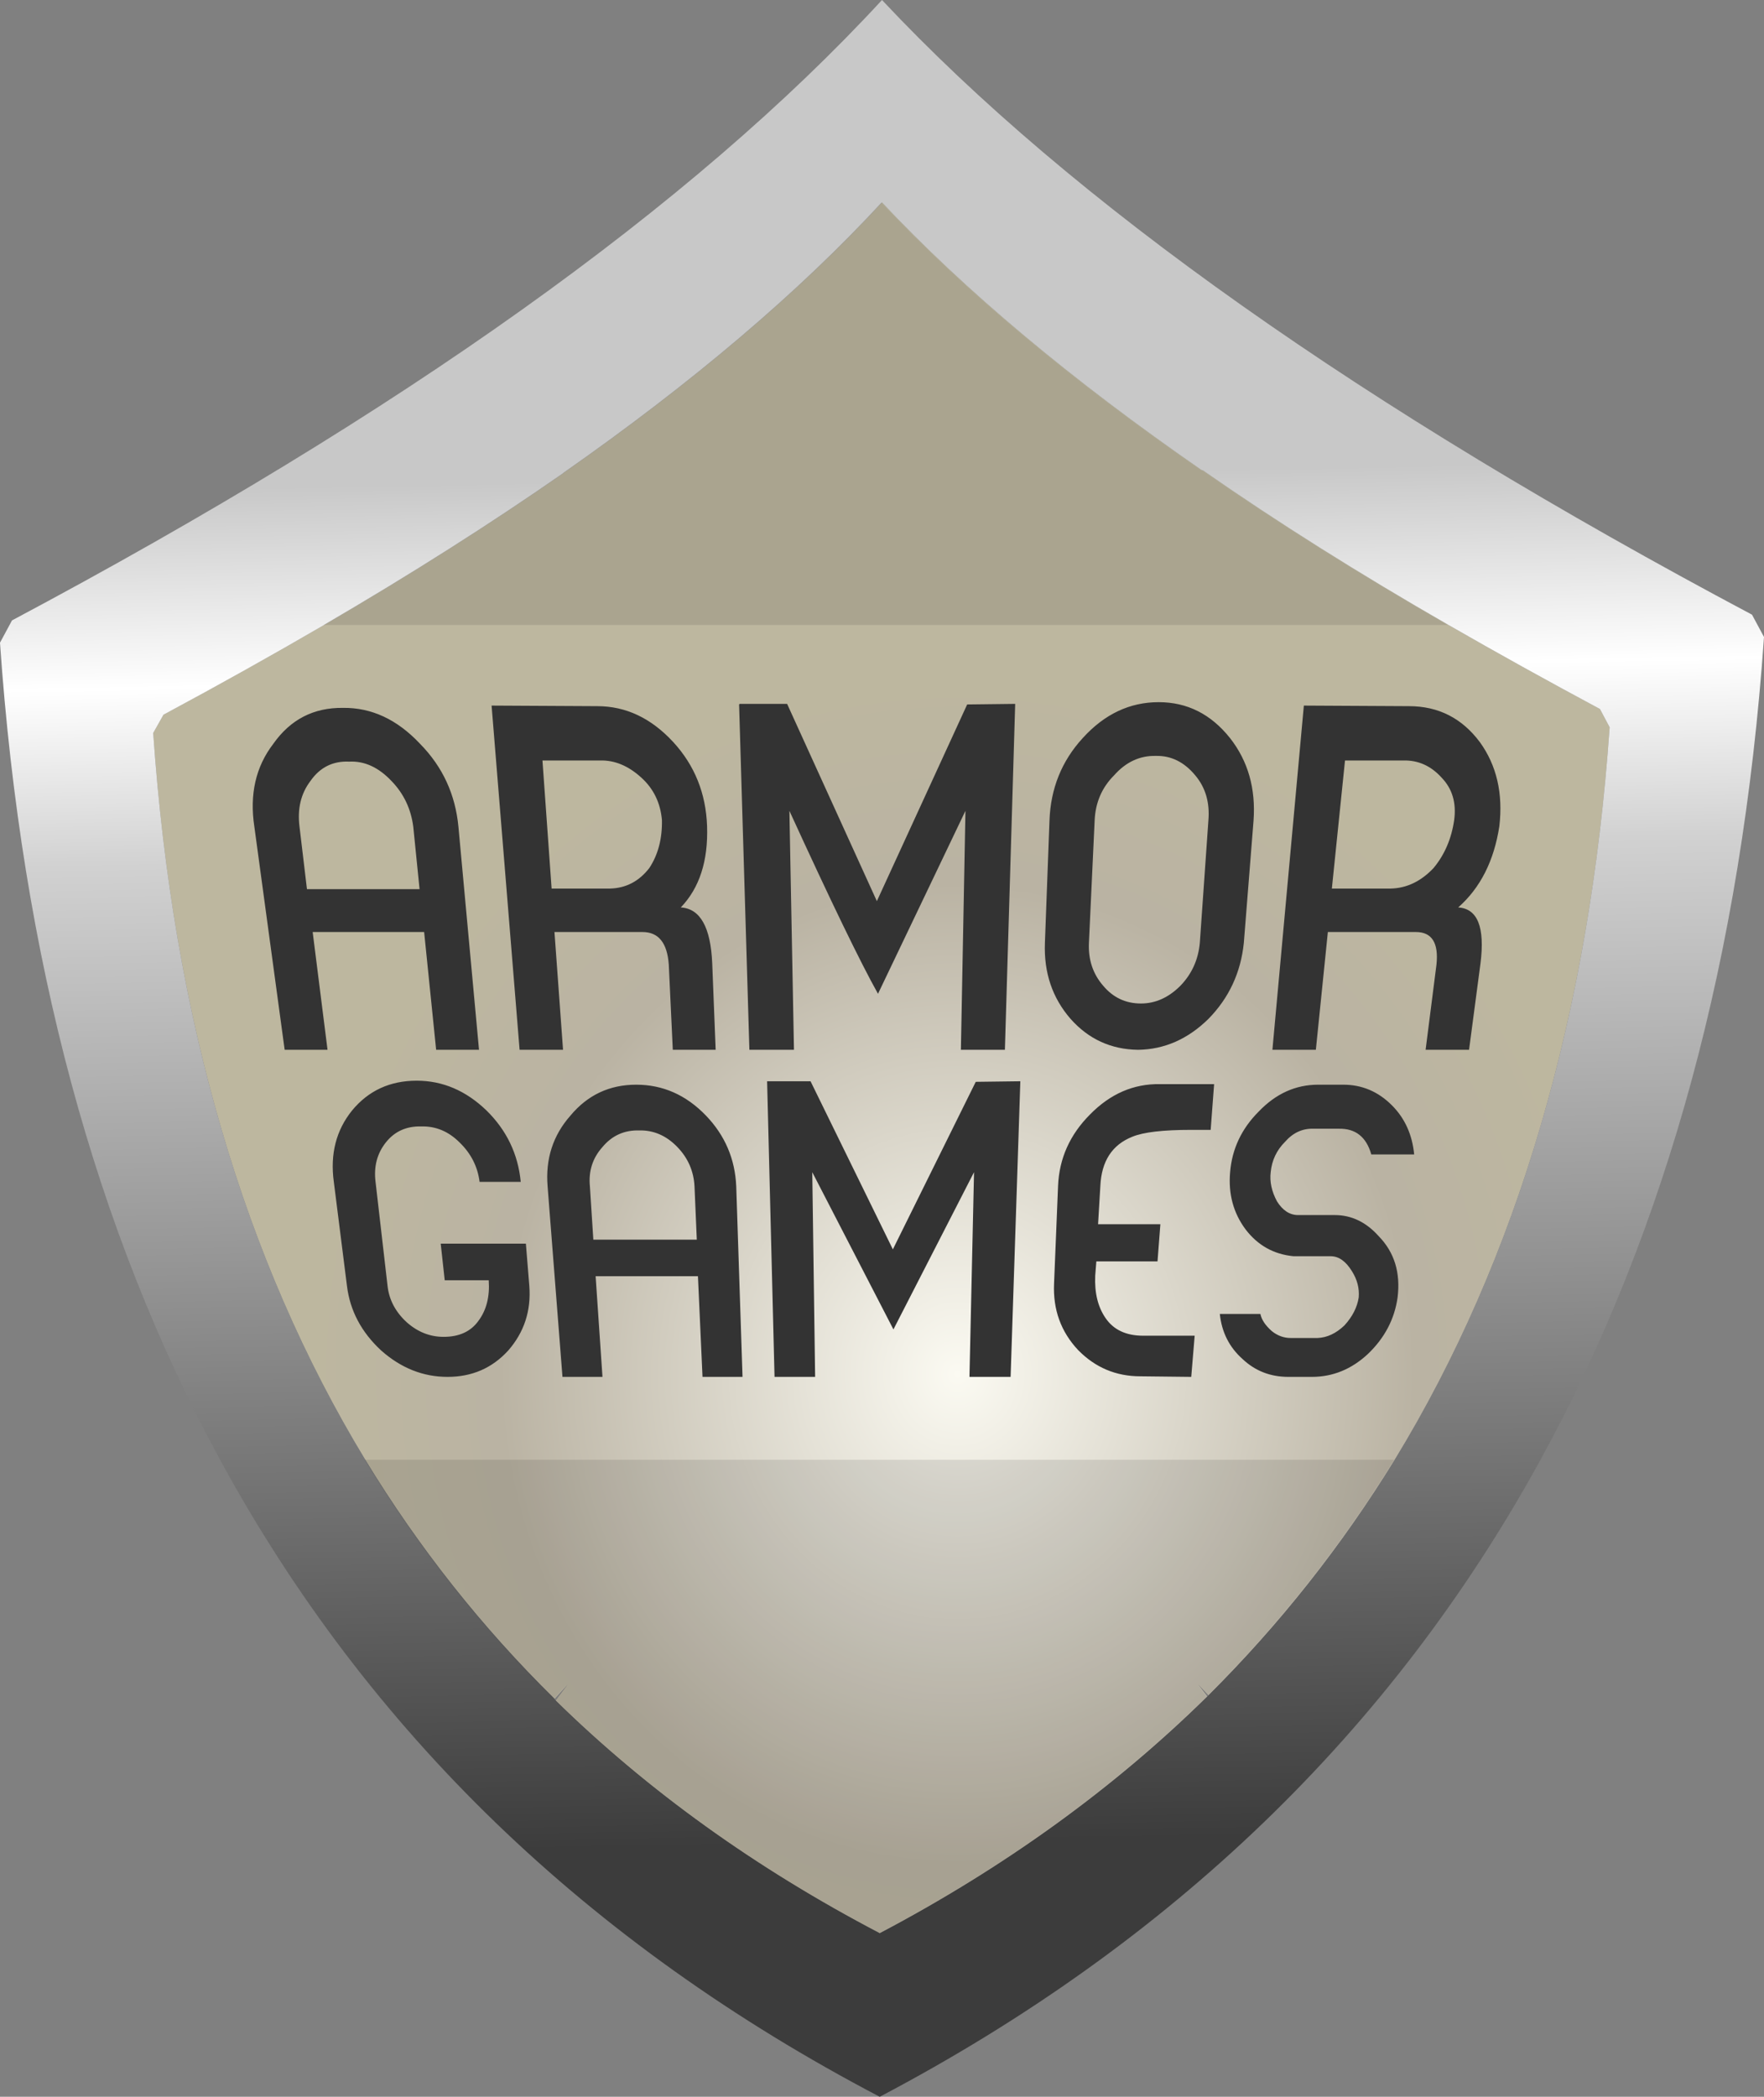 <?xml version="1.0" encoding="UTF-8" standalone="no"?>
<svg xmlns:ffdec="https://www.free-decompiler.com/flash" xmlns:xlink="http://www.w3.org/1999/xlink" ffdec:objectType="shape" height="183.35px" width="154.3px" xmlns="http://www.w3.org/2000/svg">
  <rect width="100%" height="100%" fill="#808080" stroke="none"/>
  <g transform="matrix(1.0, 0.0, 0.0, 1.0, 77.15, 91.65)">
    <path d="M-28.65 56.9 Q-38.2 47.5 -45.2 36.0 -61.15 9.75 -63.75 -27.55 L-62.85 -29.15 Q-55.5 -33.1 -48.8 -37.0 -37.4 -43.65 -27.9 -50.25 L-27.85 -50.3 Q-10.9 -62.15 0.0 -73.95 10.9 -62.35 27.95 -50.55 L28.1 -50.5 Q37.8 -43.75 49.55 -37.0 55.9 -33.35 62.8 -29.65 L63.65 -28.05 Q61.0 9.55 44.85 36.0 37.9 47.3 28.55 56.6 L27.65 55.65 28.45 56.7 Q16.2 68.75 -0.2 77.4 -16.45 68.9 -28.55 57.05 L-27.5 55.65 -28.65 56.9" fill="url(#gradient0)" fill-rule="evenodd" stroke="none"/>
    <path d="M28.55 56.6 Q37.9 47.3 44.85 36.0 61.0 9.55 63.65 -28.05 L62.8 -29.65 Q55.9 -33.35 49.55 -37.0 37.8 -43.75 28.1 -50.5 L27.95 -50.55 Q10.9 -62.35 0.0 -73.95 -10.9 -62.15 -27.85 -50.3 L-27.9 -50.25 Q-37.4 -43.65 -48.8 -37.0 -55.5 -33.1 -62.85 -29.15 L-63.75 -27.55 Q-61.15 9.75 -45.2 36.0 -38.2 47.5 -28.65 56.9 L-28.55 57.05 Q-16.45 68.9 -0.2 77.4 16.2 68.75 28.45 56.7 L28.55 56.6 M76.1 -37.9 L77.15 -35.95 Q74.25 5.65 57.6 36.0 38.1 71.55 -0.2 91.7 -38.5 71.65 -57.9 36.0 -74.3 5.85 -77.15 -35.45 L-76.1 -37.4 Q-24.95 -64.6 0.0 -91.65 24.9 -65.1 76.1 -37.9" fill="url(#gradient1)" fill-rule="evenodd" stroke="none"/>
    <path d="M-27.55 55.65 L-28.7 56.9 Q-38.25 47.5 -45.25 36.0 L44.8 36.0 Q37.85 47.3 28.5 56.6 L27.6 55.65 28.4 56.7 Q16.15 68.75 -0.25 77.4 -16.5 68.9 -28.6 57.05 L-27.55 55.65 M27.9 -50.55 L28.05 -50.5 Q37.75 -43.75 49.5 -37.0 L-48.85 -37.0 Q-37.45 -43.65 -27.95 -50.25 L-27.9 -50.3 Q-10.95 -62.15 -0.05 -73.95 10.85 -62.35 27.9 -50.55" fill="#000000" fill-opacity="0.102" fill-rule="evenodd" stroke="none"/>
    <path d="M30.45 -27.1 Q32.8 -24.1 32.5 -19.9 L31.65 -9.2 Q31.25 -5.3 28.55 -2.55 25.85 0.1 22.4 0.15 18.85 0.1 16.5 -2.55 14.1 -5.3 14.25 -9.2 L14.65 -19.9 Q14.8 -24.1 17.55 -27.1 20.4 -30.25 24.2 -30.25 27.95 -30.25 30.45 -27.1 M11.65 -30.1 L10.75 0.15 6.9 0.15 7.3 -20.75 -0.35 -4.75 Q-2.65 -8.85 -8.1 -20.75 L-7.7 0.15 -11.6 0.15 -12.5 -30.05 -12.45 -30.1 -8.3 -30.1 -0.45 -12.85 7.45 -30.05 11.65 -30.1 M19.35 -5.45 Q20.65 -3.9 22.65 -3.9 24.55 -3.9 26.1 -5.45 27.6 -7.0 27.8 -9.2 L28.55 -19.9 Q28.75 -22.25 27.4 -23.85 25.95 -25.6 23.95 -25.55 21.85 -25.6 20.3 -23.85 18.7 -22.25 18.6 -19.9 L18.1 -9.2 Q18.0 -7.0 19.35 -5.45 M28.75 7.15 L27.05 7.15 Q23.35 7.15 21.9 7.75 19.25 8.8 19.1 12.05 L18.9 15.4 24.35 15.4 24.1 18.65 18.75 18.65 18.65 19.9 Q18.55 22.15 19.55 23.6 20.6 25.15 22.85 25.15 L27.35 25.15 27.05 28.75 22.6 28.7 Q19.4 28.7 17.15 26.4 14.9 24.0 15.05 20.6 L15.4 12.05 Q15.55 8.45 18.2 5.8 20.85 3.1 24.3 3.15 L29.05 3.15 28.75 7.15 M44.6 5.0 Q46.3 6.7 46.55 9.3 L42.8 9.3 Q42.15 7.0 39.95 7.05 L37.75 7.05 Q36.3 7.0 35.25 8.2 34.15 9.3 34.0 10.85 33.85 12.1 34.55 13.4 35.3 14.6 36.4 14.6 L39.6 14.6 Q41.8 14.6 43.45 16.45 45.5 18.55 45.1 21.8 44.7 24.65 42.5 26.75 40.35 28.75 37.6 28.75 L35.55 28.75 Q33.2 28.75 31.55 27.2 29.8 25.65 29.55 23.25 L33.1 23.25 Q33.25 24.0 34.1 24.75 34.85 25.35 35.75 25.35 L38.1 25.35 Q39.35 25.3 40.45 24.25 41.5 23.1 41.7 21.8 41.8 20.6 41.1 19.5 40.3 18.2 39.25 18.2 L36.0 18.2 Q33.4 17.95 31.8 15.85 30.2 13.7 30.45 10.85 30.7 7.8 32.95 5.55 35.2 3.2 38.15 3.2 L40.35 3.2 Q42.8 3.2 44.6 5.0 M45.6 -25.15 L40.5 -25.15 39.35 -13.95 44.5 -13.95 Q46.6 -14.0 48.25 -15.75 49.7 -17.5 50.05 -19.95 50.35 -22.2 48.95 -23.65 47.55 -25.2 45.6 -25.15 M46.1 -29.9 Q49.95 -29.9 52.3 -26.75 54.5 -23.7 54.0 -19.4 53.3 -14.85 50.4 -12.3 52.95 -12.15 52.35 -7.4 L51.35 0.15 47.55 0.15 48.5 -7.3 Q48.8 -10.15 46.7 -10.15 L39.0 -10.15 37.95 0.15 34.15 0.15 36.9 -29.95 46.1 -29.9 M1.0 24.6 L-6.1 10.85 -5.85 28.75 -9.4 28.75 -10.05 2.9 -6.25 2.9 0.95 17.6 8.2 2.95 12.1 2.9 11.25 28.75 7.65 28.75 8.05 10.85 1.0 24.6 M-15.4 5.9 Q-12.9 8.5 -12.75 12.1 L-12.2 28.75 -15.7 28.75 -16.1 19.95 -25.05 19.95 -24.45 28.75 -27.95 28.75 -29.25 12.1 Q-29.55 8.5 -27.25 5.9 -25.0 3.2 -21.5 3.2 -18.0 3.2 -15.4 5.9 M-16.2 16.75 L-16.4 12.1 Q-16.5 10.1 -17.9 8.65 -19.35 7.15 -21.25 7.2 -23.2 7.15 -24.45 8.65 -25.75 10.1 -25.55 12.1 L-25.25 16.75 -16.2 16.75 M-34.15 -29.95 L-24.9 -29.9 Q-21.15 -29.9 -18.25 -26.75 -15.45 -23.7 -15.3 -19.4 -15.15 -14.85 -17.6 -12.3 -15.05 -12.15 -14.85 -7.4 L-14.55 0.15 -18.3 0.15 -18.65 -7.3 Q-18.85 -10.15 -20.95 -10.15 L-28.65 -10.15 -27.9 0.15 -31.7 0.15 -34.15 -29.95 M-24.65 -25.15 L-29.7 -25.15 -28.9 -13.95 -23.8 -13.95 Q-21.7 -14.0 -20.35 -15.75 -19.2 -17.5 -19.25 -19.95 -19.45 -22.2 -21.05 -23.65 -22.75 -25.2 -24.65 -25.15 M-54.9 -19.35 Q-55.55 -23.6 -53.25 -26.6 -51.0 -29.8 -47.15 -29.75 -43.4 -29.8 -40.4 -26.6 -37.45 -23.6 -37.05 -19.35 L-35.25 0.15 -39.0 0.15 -40.05 -10.15 -49.8 -10.15 -48.5 0.15 -52.25 0.15 -54.9 -19.35 M-50.0 -23.35 Q-51.25 -21.7 -50.95 -19.35 L-50.3 -13.9 -40.45 -13.9 -41.0 -19.35 Q-41.3 -21.7 -42.9 -23.35 -44.6 -25.15 -46.6 -25.05 -48.75 -25.15 -50.0 -23.35 M-40.3 6.85 Q-42.25 6.8 -43.4 8.25 -44.55 9.7 -44.3 11.7 L-43.25 20.8 Q-43.05 22.6 -41.6 23.95 -40.15 25.25 -38.35 25.25 -36.3 25.25 -35.3 23.85 -34.25 22.45 -34.4 20.3 L-38.25 20.3 -38.6 17.1 -31.15 17.1 -30.85 20.8 Q-30.6 24.05 -32.7 26.45 -34.8 28.75 -38.0 28.75 -41.2 28.75 -43.8 26.45 -46.4 24.05 -46.8 20.8 L-47.95 11.7 Q-48.45 8.05 -46.35 5.45 -44.2 2.85 -40.7 2.85 -37.3 2.85 -34.6 5.45 -31.95 8.05 -31.6 11.7 L-35.2 11.7 Q-35.45 9.7 -36.95 8.25 -38.4 6.8 -40.3 6.85" fill="#333333" fill-rule="evenodd" stroke="none"/>
  </g>
  <defs>
    <radialGradient cx="0" cy="0" gradientTransform="matrix(0.07, 0.0, 0.0, 0.075, 6.6, 28.5)" gradientUnits="userSpaceOnUse" id="gradient0" r="819.2" spreadMethod="pad">
      <stop offset="0.0" stop-color="#fbfaf2"/>
      <stop offset="0.698" stop-color="#bab3a3"/>
      <stop offset="1.0" stop-color="#bdb79f"/>
    </radialGradient>
    <linearGradient gradientTransform="matrix(0.001, 0.073, -0.104, 0.002, 13.6, 9.5)" gradientUnits="userSpaceOnUse" id="gradient1" spreadMethod="pad" x1="-819.2" x2="819.2">
      <stop offset="0.0" stop-color="#c8c8c8"/>
      <stop offset="0.145" stop-color="#ffffff"/>
      <stop offset="0.275" stop-color="#d1d1d1"/>
      <stop offset="1.0" stop-color="#3c3c3c"/>
    </linearGradient>
  </defs>
</svg>
